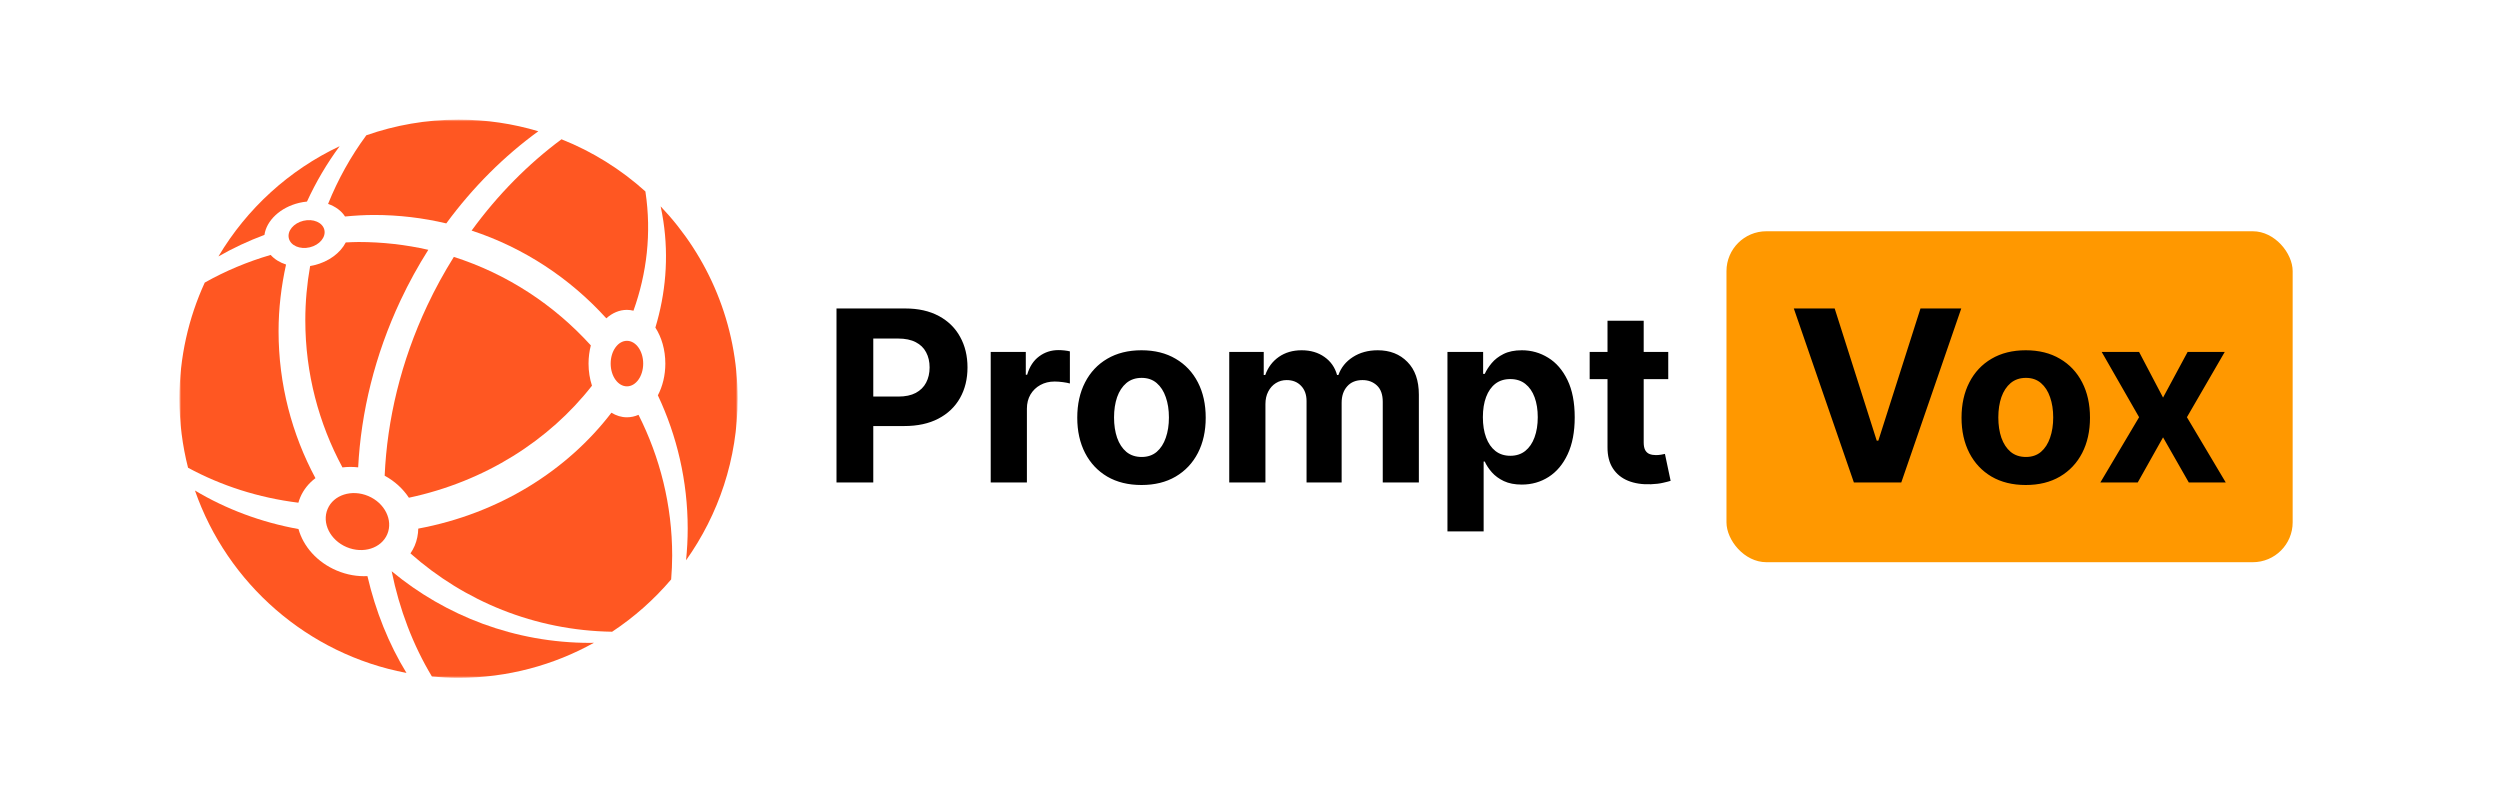 <svg width="627" height="200" viewBox="0 0 627 200" fill="none" xmlns="http://www.w3.org/2000/svg">
<rect width="627" height="200" fill="#F5F5F5"/>
<rect width="627" height="200" fill="white"/>
<rect x="433" y="58" width="142" height="83" rx="10" fill="#FF9800"/>
<path d="M209.793 121V77.364H227.009C230.318 77.364 233.138 77.996 235.467 79.26C237.797 80.51 239.572 82.25 240.794 84.48C242.03 86.696 242.648 89.253 242.648 92.151C242.648 95.048 242.023 97.605 240.773 99.821C239.523 102.037 237.712 103.763 235.339 104.999C232.982 106.234 230.126 106.852 226.774 106.852H215.801V99.459H225.283C227.058 99.459 228.521 99.153 229.672 98.543C230.837 97.918 231.703 97.058 232.271 95.965C232.854 94.856 233.145 93.585 233.145 92.151C233.145 90.702 232.854 89.438 232.271 88.358C231.703 87.264 230.837 86.419 229.672 85.822C228.507 85.212 227.03 84.906 225.24 84.906H219.018V121H209.793ZM248.47 121V88.273H257.27V93.983H257.61C258.207 91.952 259.208 90.418 260.615 89.381C262.021 88.329 263.64 87.804 265.473 87.804C265.927 87.804 266.417 87.832 266.943 87.889C267.468 87.946 267.93 88.024 268.328 88.124V96.178C267.902 96.05 267.312 95.936 266.559 95.837C265.806 95.737 265.118 95.688 264.493 95.688C263.157 95.688 261.964 95.979 260.913 96.561C259.876 97.129 259.052 97.925 258.441 98.947C257.845 99.97 257.547 101.149 257.547 102.484V121H248.47ZM286.284 121.639C282.974 121.639 280.112 120.936 277.697 119.53C275.297 118.109 273.443 116.135 272.136 113.607C270.83 111.064 270.176 108.116 270.176 104.764C270.176 101.384 270.83 98.429 272.136 95.901C273.443 93.358 275.297 91.383 277.697 89.977C280.112 88.557 282.974 87.847 286.284 87.847C289.594 87.847 292.449 88.557 294.849 89.977C297.264 91.383 299.125 93.358 300.432 95.901C301.739 98.429 302.392 101.384 302.392 104.764C302.392 108.116 301.739 111.064 300.432 113.607C299.125 116.135 297.264 118.109 294.849 119.53C292.449 120.936 289.594 121.639 286.284 121.639ZM286.327 114.608C287.832 114.608 289.089 114.182 290.098 113.33C291.107 112.463 291.866 111.284 292.378 109.793C292.903 108.301 293.166 106.604 293.166 104.7C293.166 102.797 292.903 101.099 292.378 99.608C291.866 98.117 291.107 96.938 290.098 96.071C289.089 95.204 287.832 94.771 286.327 94.771C284.807 94.771 283.528 95.204 282.491 96.071C281.469 96.938 280.695 98.117 280.169 99.608C279.658 101.099 279.402 102.797 279.402 104.7C279.402 106.604 279.658 108.301 280.169 109.793C280.695 111.284 281.469 112.463 282.491 113.33C283.528 114.182 284.807 114.608 286.327 114.608ZM308.294 121V88.273H316.945V94.047H317.328C318.01 92.129 319.146 90.617 320.737 89.508C322.328 88.401 324.232 87.847 326.447 87.847C328.692 87.847 330.602 88.408 332.179 89.53C333.756 90.638 334.807 92.144 335.332 94.047H335.673C336.341 92.172 337.548 90.673 339.295 89.551C341.057 88.415 343.138 87.847 345.538 87.847C348.592 87.847 351.071 88.82 352.974 90.766C354.892 92.697 355.851 95.439 355.851 98.99V121H346.795V100.78C346.795 98.962 346.313 97.598 345.347 96.689C344.381 95.78 343.173 95.325 341.724 95.325C340.077 95.325 338.791 95.851 337.868 96.902C336.945 97.939 336.483 99.31 336.483 101.014V121H327.683V100.588C327.683 98.983 327.222 97.704 326.298 96.753C325.389 95.801 324.189 95.325 322.697 95.325C321.689 95.325 320.78 95.581 319.97 96.092C319.175 96.59 318.543 97.293 318.074 98.202C317.605 99.097 317.371 100.148 317.371 101.355V121H308.294ZM363.021 133.273V88.273H371.969V93.77H372.374C372.772 92.889 373.347 91.994 374.1 91.085C374.867 90.162 375.862 89.395 377.083 88.784C378.319 88.159 379.853 87.847 381.685 87.847C384.072 87.847 386.273 88.472 388.29 89.722C390.308 90.957 391.92 92.825 393.127 95.325C394.335 97.811 394.938 100.929 394.938 104.679C394.938 108.33 394.349 111.412 393.17 113.926C392.005 116.426 390.414 118.322 388.397 119.615C386.394 120.893 384.15 121.533 381.664 121.533C379.903 121.533 378.404 121.241 377.168 120.659C375.947 120.077 374.945 119.345 374.164 118.464C373.383 117.57 372.786 116.668 372.374 115.759H372.097V133.273H363.021ZM371.906 104.636C371.906 106.582 372.175 108.28 372.715 109.729C373.255 111.178 374.036 112.307 375.059 113.116C376.082 113.912 377.325 114.31 378.788 114.31C380.265 114.31 381.515 113.905 382.538 113.095C383.56 112.271 384.335 111.135 384.86 109.686C385.4 108.223 385.67 106.54 385.67 104.636C385.67 102.747 385.407 101.085 384.881 99.651C384.356 98.216 383.582 97.094 382.559 96.284C381.536 95.474 380.279 95.07 378.788 95.07C377.31 95.07 376.06 95.46 375.038 96.242C374.029 97.023 373.255 98.131 372.715 99.565C372.175 101 371.906 102.69 371.906 104.636ZM418.397 88.273V95.091H398.688V88.273H418.397ZM403.163 80.432H412.239V110.943C412.239 111.781 412.367 112.435 412.623 112.903C412.879 113.358 413.234 113.678 413.688 113.862C414.157 114.047 414.697 114.139 415.308 114.139C415.734 114.139 416.16 114.104 416.586 114.033C417.012 113.947 417.339 113.884 417.566 113.841L418.994 120.595C418.539 120.737 417.9 120.901 417.076 121.085C416.252 121.284 415.251 121.405 414.072 121.447C411.884 121.533 409.967 121.241 408.319 120.574C406.685 119.906 405.414 118.869 404.505 117.463C403.596 116.057 403.148 114.281 403.163 112.136V80.432ZM460.137 77.364L470.684 110.517H471.089L481.657 77.364H491.884L476.842 121H464.952L449.888 77.364H460.137ZM508.061 121.639C504.752 121.639 501.89 120.936 499.475 119.53C497.074 118.109 495.221 116.135 493.914 113.607C492.607 111.064 491.953 108.116 491.953 104.764C491.953 101.384 492.607 98.429 493.914 95.901C495.221 93.358 497.074 91.383 499.475 89.977C501.89 88.557 504.752 87.847 508.061 87.847C511.371 87.847 514.226 88.557 516.627 89.977C519.042 91.383 520.902 93.358 522.209 95.901C523.516 98.429 524.169 101.384 524.169 104.764C524.169 108.116 523.516 111.064 522.209 113.607C520.902 116.135 519.042 118.109 516.627 119.53C514.226 120.936 511.371 121.639 508.061 121.639ZM508.104 114.608C509.61 114.608 510.867 114.182 511.875 113.33C512.884 112.463 513.644 111.284 514.155 109.793C514.681 108.301 514.944 106.604 514.944 104.7C514.944 102.797 514.681 101.099 514.155 99.608C513.644 98.117 512.884 96.938 511.875 96.071C510.867 95.204 509.61 94.771 508.104 94.771C506.584 94.771 505.306 95.204 504.269 96.071C503.246 96.938 502.472 98.117 501.946 99.608C501.435 101.099 501.179 102.797 501.179 104.7C501.179 106.604 501.435 108.301 501.946 109.793C502.472 111.284 503.246 112.463 504.269 113.33C505.306 114.182 506.584 114.608 508.104 114.608ZM536.485 88.273L542.493 99.715L548.651 88.273H557.962L548.48 104.636L558.218 121H548.949L542.493 109.686L536.144 121H526.769L536.485 104.636L527.11 88.273H536.485Z" fill="black"/>
<mask id="mask0_0_1" style="mask-type:luminance" maskUnits="userSpaceOnUse" x="45" y="30" width="140" height="140">
<path d="M185 30H45V170H185V30Z" fill="white"/>
</mask>
<g mask="url(#mask0_0_1)">
<path d="M118.281 57.831C131.41 62.136 142.992 69.823 152.062 79.836C153.556 78.498 155.328 77.714 157.235 77.714C157.795 77.714 158.342 77.795 158.874 77.924C162.232 68.552 163.425 58.456 161.891 48.191C161.883 48.128 161.865 48.068 161.856 48.004C155.728 42.481 148.62 38.029 140.822 34.93C132.496 41.111 124.845 48.812 118.281 57.831Z" fill="#FF5722"/>
<path d="M86.536 54.297C88.936 54.071 91.358 53.914 93.819 53.914C100.055 53.914 106.112 54.654 111.925 56.029C118.644 46.885 126.489 39.111 135.013 32.919C128.673 31.026 121.956 30 114.999 30C106.893 30 99.115 31.394 91.875 33.929C87.985 39.195 84.77 44.98 82.283 51.138C84.118 51.778 85.616 52.869 86.536 54.297Z" fill="#FF5722"/>
<path d="M78.758 66.525C78.43 66.603 78.104 66.666 77.78 66.719C77.001 71.136 76.571 75.673 76.571 80.313C76.571 93.679 79.969 106.233 85.887 117.23C87.163 117.064 88.489 117.064 89.828 117.212C90.54 103.406 93.981 89.103 100.479 75.288C102.561 70.861 104.891 66.652 107.419 62.653C101.794 61.371 95.939 60.695 89.924 60.695C88.847 60.695 87.784 60.756 86.718 60.804C85.376 63.421 82.468 65.642 78.758 66.525Z" fill="#FF5722"/>
<path d="M113.825 64.431C111.4 68.309 109.155 72.38 107.144 76.658C100.531 90.716 97.095 105.274 96.473 119.304C99.038 120.698 101.103 122.628 102.554 124.83C121.67 120.758 137.769 110.435 148.466 96.731C147.918 95.039 147.606 93.166 147.606 91.188C147.606 89.586 147.818 88.054 148.182 86.63C138.978 76.468 127.192 68.704 113.825 64.431Z" fill="#FF5722"/>
<path d="M75.303 124.738C76.132 122.778 77.464 121.164 79.114 119.921C73.227 108.942 69.864 96.407 69.864 83.077C69.864 77.324 70.552 71.74 71.741 66.345C70.178 65.841 68.845 65.016 67.883 63.936C62.07 65.635 56.525 67.958 51.352 70.873C47.286 79.744 45 89.604 45 100.001C45 105.976 45.753 111.773 47.161 117.307C55.484 121.821 64.869 124.845 74.834 126.079C74.963 125.628 75.117 125.18 75.303 124.738Z" fill="#FF5722"/>
<path d="M157.235 104.659C155.851 104.659 154.536 104.245 153.348 103.508C142.267 117.986 125.201 128.794 104.902 132.574C104.87 134.028 104.59 135.479 104.003 136.87C103.712 137.555 103.347 138.19 102.943 138.794C116.453 150.769 134.117 158.143 153.521 158.439C159.059 154.782 164.043 150.358 168.326 145.321C168.478 143.35 168.584 141.366 168.584 139.355C168.584 126.638 165.503 114.663 160.138 104.037C159.221 104.439 158.246 104.659 157.235 104.659Z" fill="#FF5722"/>
<path d="M98.229 143.268C100.171 152.836 103.576 161.772 108.328 169.674C110.526 169.88 112.748 170 115.001 170C127.332 170 138.908 166.801 148.97 161.205C148.651 161.208 148.339 161.235 148.022 161.235C129.087 161.233 111.749 154.474 98.229 143.268Z" fill="#FF5722"/>
<path d="M84.46 143.097C79.519 141.01 76.068 137.032 74.861 132.687C65.46 130.985 56.661 127.671 48.893 123.023C57.028 146.379 77.179 164.097 101.942 168.772C97.48 161.475 94.199 153.265 92.153 144.489C89.652 144.611 87.015 144.177 84.46 143.097Z" fill="#FF5722"/>
<path d="M75.032 50.877C75.689 50.72 76.343 50.618 76.988 50.555C79.253 45.632 81.994 40.975 85.184 36.662C72.499 42.644 61.906 52.321 54.786 64.309C58.455 62.207 62.317 60.409 66.325 58.909C66.817 55.35 70.266 52.012 75.032 50.877Z" fill="#FF5722"/>
<path d="M185 100.001C185 81.293 177.647 64.313 165.691 51.755C165.954 52.987 166.185 54.233 166.374 55.495C167.74 64.646 166.936 73.665 164.368 82.157C165.914 84.547 166.865 87.709 166.865 91.188C166.865 94.168 166.166 96.915 164.993 99.146C169.772 109.295 172.475 120.614 172.475 132.576C172.475 135.259 172.326 137.904 172.063 140.52C180.197 129.081 185 115.106 185 100.001Z" fill="#FF5722"/>
<path d="M86.941 137.218C91.073 138.965 95.636 137.512 97.132 133.973C98.628 130.434 96.491 126.149 92.358 124.402C88.226 122.655 83.663 124.108 82.167 127.647C80.671 131.186 82.808 135.471 86.941 137.218Z" fill="#FF5722"/>
<path d="M157.235 96.895C159.487 96.895 161.313 94.339 161.313 91.186C161.313 88.034 159.487 85.478 157.235 85.478C154.982 85.478 153.156 88.034 153.156 91.186C153.156 94.339 154.982 96.895 157.235 96.895Z" fill="#FF5722"/>
<path d="M77.686 62.029C80.146 61.442 81.785 59.476 81.347 57.638C80.908 55.799 78.559 54.783 76.099 55.37C73.639 55.956 72 57.922 72.438 59.761C72.877 61.6 75.226 62.615 77.686 62.029Z" fill="#FF5722"/>
</g>
</svg>
